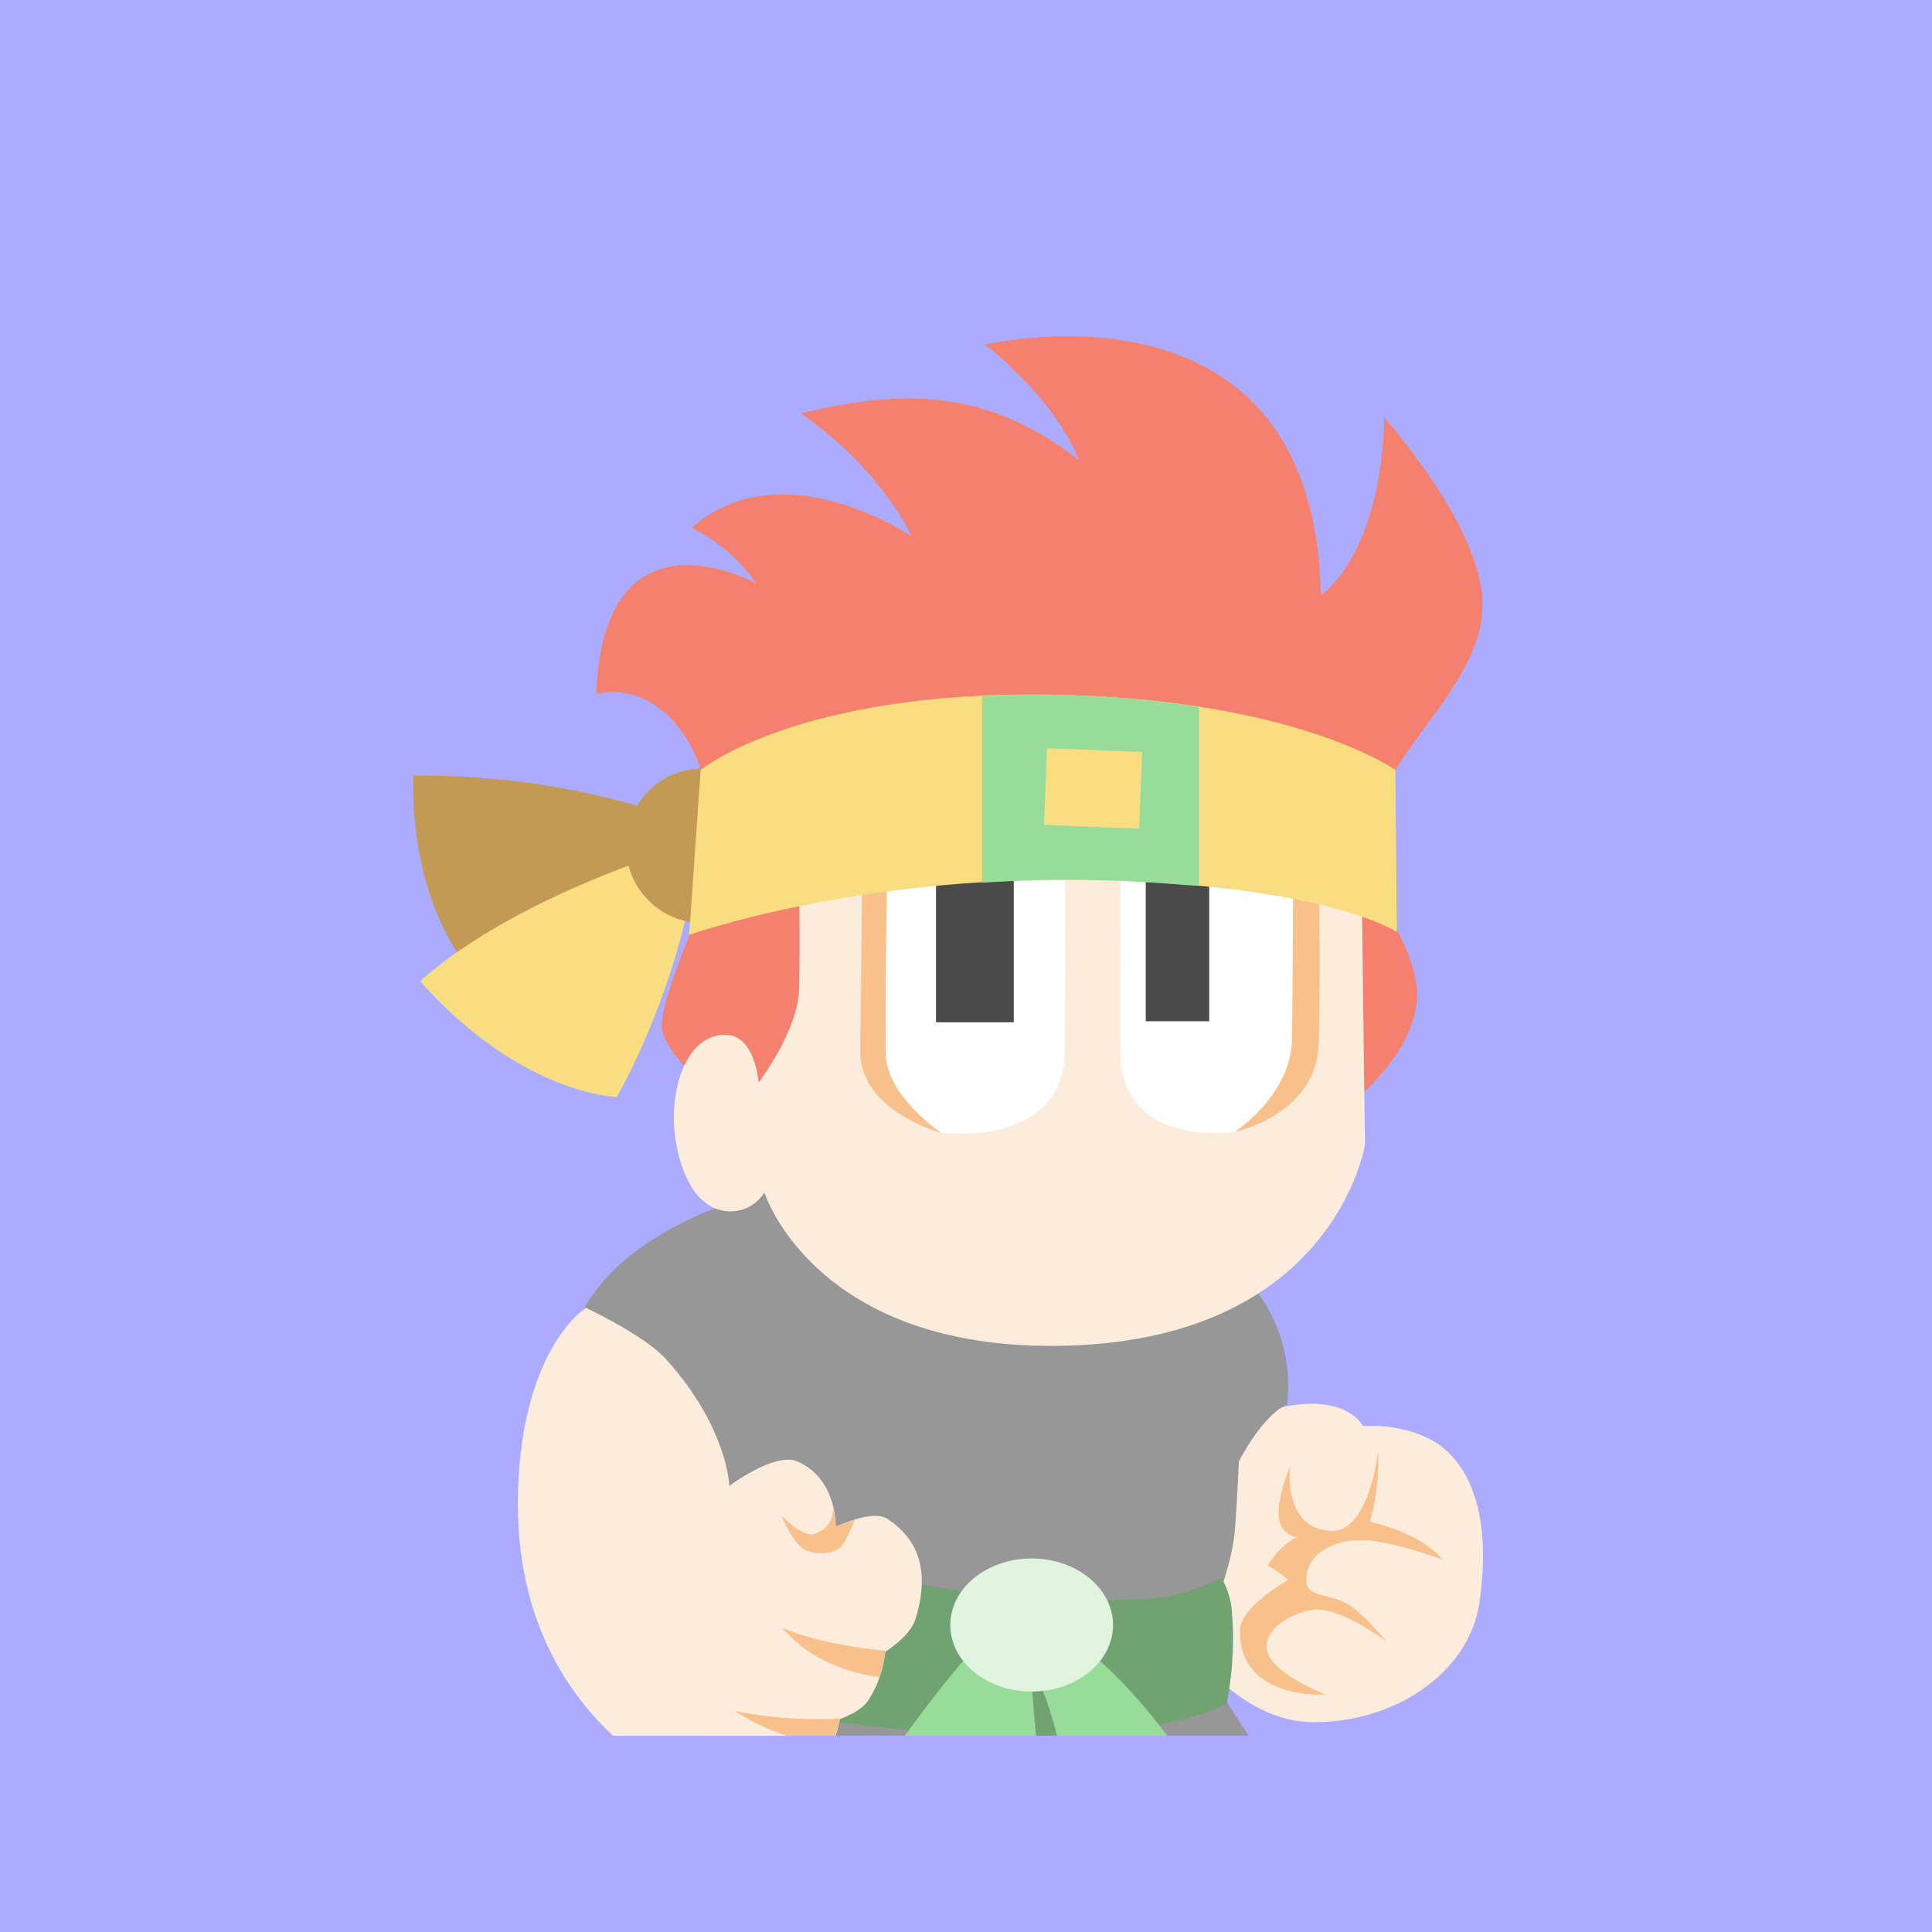 <svg xmlns="http://www.w3.org/2000/svg" width="192" height="192">
  <rect width="100%" height="100%" style="opacity:1;fill:#ababff;stroke-width:4" />
  <path
    d="M125.437 140.657c1.4-.833 3.119-1.126 4.746-1.15 4.174-.065 5.28 2.223 5.28 2.223s3.458-.358 6.675 1.305c2.943 1.521 6.398 6.002 4.872 16.318-.996 6.737-8.284 11.925-16.683 11.793-6.835-.107-11.682-7.01-11.682-7.01l2.766-19.02s2.306-3.435 4.026-4.46z"
    style="fill:#fcecdc;stroke-width:4" />
  <path
    d="M65.764 101.695c.5-4.869 4.558-10.804 4.807-18.073.347-10.153-5.553-15.98-11.316-14.673.759-19.358 15.865-10.983 15.865-10.983s-2.107-3.462-6.4-5.506c8.993-7.937 21.857.828 21.857.828s-2.833-6.545-10.983-12.203c9.54-2.298 18.234-2.737 27.661 4.678-2.648-6.48-9.356-11.505-9.356-11.505s32.803-7.92 33.356 24.928c6.47-5.254 6.305-17.694 6.305-17.694s9.94 11.085 9.773 18.816c-.177 8.23-10.479 14.9-11.4 23.082-.611 5.434 5.053 10.196 4.882 15.66-.225 7.164-9.967 13.221-9.967 13.221l-41.491 1.83-20.136-6.915s-3.679-3.34-3.457-5.491z"
    style="opacity:1;fill:#f4806d;stroke-width:4" />
  <path
    d="M94.204 117.727c-9.875-.254-18.242.78-18.242.78s-15.51 3.422-18.945 13.9c-1.473 4.49 2.039 14.03 2.039 14.03l12-1.828-.914 27.891h53.953l-5.453-8.367s3.563-6.567 4.07-12c.173-1.854.406-6.914.406-6.914s2.319-4.564 4.813-5.664c.572-5.744-1.604-10.742-6.438-14.875-6.029-5.156-17.414-6.7-27.289-6.953z"
    style="opacity:1;fill:#979797;stroke-width:4" />
  <path
    d="m79.416 88.307 29.482-9.923 26.463 12.512.288 22.867s-3.12 19.852-30.921 19.99c-23.936.12-28.764-15.244-28.764-15.244s-1.118 2.003-3.595 1.87c-3.418-.185-4.936-4.366-5.322-7.767-.45-3.966.902-9.622 4.89-9.78 3.137-.123 3.452 4.747 3.452 4.747s3.945-5.16 4.027-9.349c.098-5.03 0-9.923 0-9.923z"
    style="opacity:1;fill:#fcecdc;stroke-width:4" />
  <path
    d="M122.713 112.475s-11.29 1.766-11.39-7.933c-.085-8.338.102-25.017.102-25.017l17.593 3.356.203 22.272-2.034 3.966z"
    style="opacity:1;fill:#fff;stroke-width:4" />
  <path
    d="M128.51 86.95s-.032 9.46-.102 16.169c-.06 5.752-5.695 9.356-5.695 9.356s8.116-1.659 8.339-8.746c.231-7.351 0-17.797 0-17.797z"
    style="opacity:1;fill:#f8c18c;stroke-width:4" />
  <path d="M93.526 112.576s12.214 1.585 12.305-8.135c.076-8.068 0-24.204 0-24.204l-17.593 2.746-.508 23.39 1.322 3.356z"
    style="opacity:1;fill:#fff;stroke-width:4" />
  <path d="M93.018 85.627h7.729v15.966h-7.729z"
    style="opacity:1;vector-effect:none;fill:#4a4a4a;fill-opacity:1;stroke-width:4;paint-order:stroke fill markers" />
  <path
    d="M85.696 85.525s-.096 10.58-.204 18.916c-.077 5.977 8.034 8.135 8.034 8.135s-5.44-3.66-5.491-7.83c-.102-8.362.203-21.763.203-21.763z"
    style="opacity:1;fill:#f8c18c;stroke-width:4" />
  <path d="M113.865 85.525h6.305v15.966h-6.305z"
    style="opacity:1;vector-effect:none;fill:#4a4a4a;fill-opacity:1;stroke-width:4;paint-order:stroke fill markers" />
  <path d="M47.052 96.712s-6.18-5.89-6-19.627c13.26-.185 23.39 3.356 23.39 3.356l-.916 8.847z"
    style="fill:#c39a54;stroke-width:4" />
  <path
    d="M62.713 85.932c-14.963 5.552-20.95 11.593-20.95 11.593 10.07 11.314 19.526 11.492 19.526 11.492s4.475-7.627 6.915-18c-2.38-.993-4.485-2.593-5.491-5.085z"
    style="fill:#f9de81;stroke-width:4" />
  <ellipse cx="69.831" cy="84.051" rx="7.627" ry="7.678"
    style="opacity:1;vector-effect:none;fill:#c39a54;fill-opacity:1;stroke-width:4;paint-order:stroke fill markers" />
  <path
    d="m138.813 92.622-.144-16.108s-9.88-7.084-34.229-7.479c-25.237-.409-34.804 7.479-34.804 7.479l-1.15 16.395s16.462-5.875 39.55-5.465c23.773.422 30.777 5.178 30.777 5.178z"
    style="fill:#f9de81;stroke-width:4" />
  <path
    d="M104.438 69.04c-2.47-.04-4.668.051-6.843.155V87.72c3.31-.206 6.749-.339 10.437-.274 3.804.068 7.038.272 10.024.524h1.101V70.25c-4.174-.65-9.017-1.118-14.719-1.21zm-.382 5.32 9.453.374-.305 7.617-9.453-.374z"
    style="opacity:1;vector-effect:none;fill:#98dc9a;fill-opacity:1;stroke-width:4;paint-order:stroke fill markers" />
  <path
    d="M121.39 156.814s.838 1.296 1.018 3.152c.48 4.953-.509 9.356-.509 9.356s-5.898 3.27-19.525 3.153c-19.628-.169-27.254-3.255-27.254-3.255l2.745-16.881s6.847 5.67 25.22 6.407c4.302.172 8.66.55 12.916-.102 2.424-.371 5.39-1.83 5.39-1.83z"
    style="opacity:1;fill:#71a372;stroke-width:4" />
  <path
    d="M58.235 129.969s-5.98 3.64-6.71 17.086c-.71 13.073 4.584 20.938 9.398 25.445h22.133c.259-.883.406-1.656.406-1.656s2.048-.687 2.82-1.852c1.543-2.326 1.688-4.844 1.688-4.844s2.46-1.474 3.015-3.265c1.552-5.003.063-8.113-2.851-9.969-1.448-.922-5.078.813-5.078.813s.136-4.846-3.868-6.508c-2.198-.913-6.71 2.445-6.71 2.445s-.146-5.775-6.305-12.61c-2.103-2.332-7.938-5.085-7.938-5.085z"
    style="opacity:1;fill:#fcecdc;stroke-width:4" />
  <path
    d="M101.845 161.914c-1.497.002-2.967.336-4.352 1.102-2.883 3.193-5.584 6.732-7.578 9.484h13.055c-.22-2.162-.414-4.479-.492-6.938 1.296 2.387 2.021 4.743 2.562 6.938h10.969c-2.261-3.005-5.733-7.144-9.672-9.688-1.475-.571-2.995-.9-4.492-.898z"
    style="opacity:1;fill:#98dc9a;stroke-width:4" />
  <ellipse cx="102.526" cy="161.492" rx="8.085" ry="6.61"
    style="opacity:1;vector-effect:none;fill:#e0f4e0;fill-opacity:1;stroke-width:4;paint-order:stroke fill markers" />
  <path
    d="M131.764 168.407s-5.92-2.25-5.899-4.78c.017-1.98 2.714-3.412 4.678-3.66 2.606-.331 7.22 3.152 7.22 3.152s-2.263-2.758-3.762-3.661c-1.883-1.136-4.032-.666-4.17-2.238-.196-2.236 1.877-4.09 5.289-4.17 2.82-.065 8.237 1.933 8.237 1.933s-1.78-2.483-7.22-3.763c1.032-3.402.813-7.017.813-7.017s-.827 8.087-4.678 7.933c-4.844-.195-4.068-6.407-4.068-6.407s-1.367 3.21-1.118 5.085c.249 1.873 1.83 1.932 1.83 1.932s-1.632.671-2.949 2.847c1.082.52 2.034 1.424 2.034 1.424s-4.741 2.682-4.78 4.983c-.117 7.005 8.543 6.407 8.543 6.407z"
    style="opacity:1;fill:#f8c18c;stroke-width:4" />
  <path
    d="M82.79 149.906c-.004.544-.107 1.942-1.875 2.531-1.18.394-3.25-1.828-3.25-1.828s1.136 2.918 2.438 3.461c1.141.477 2.987.426 3.664-.61.447-.683.848-1.551 1.203-2.452-1.033.314-1.914.719-1.914.719s-.053-.82-.266-1.82zm-5.023 11.89c2.976 3.515 7.213 4.54 9.617 4.876.48-1.405.586-2.524.586-2.524s.1-.08.11-.086c-2.478-.253-6.657-.782-10.313-2.265zm-4.782 8.235c2 1.26 3.715 1.978 5.22 2.469H83l.46-1.656s.126-.057.142-.063c-1.74.09-5.86.226-10.618-.75z"
    style="fill:#f8c18c;stroke-width:4" />
</svg>
